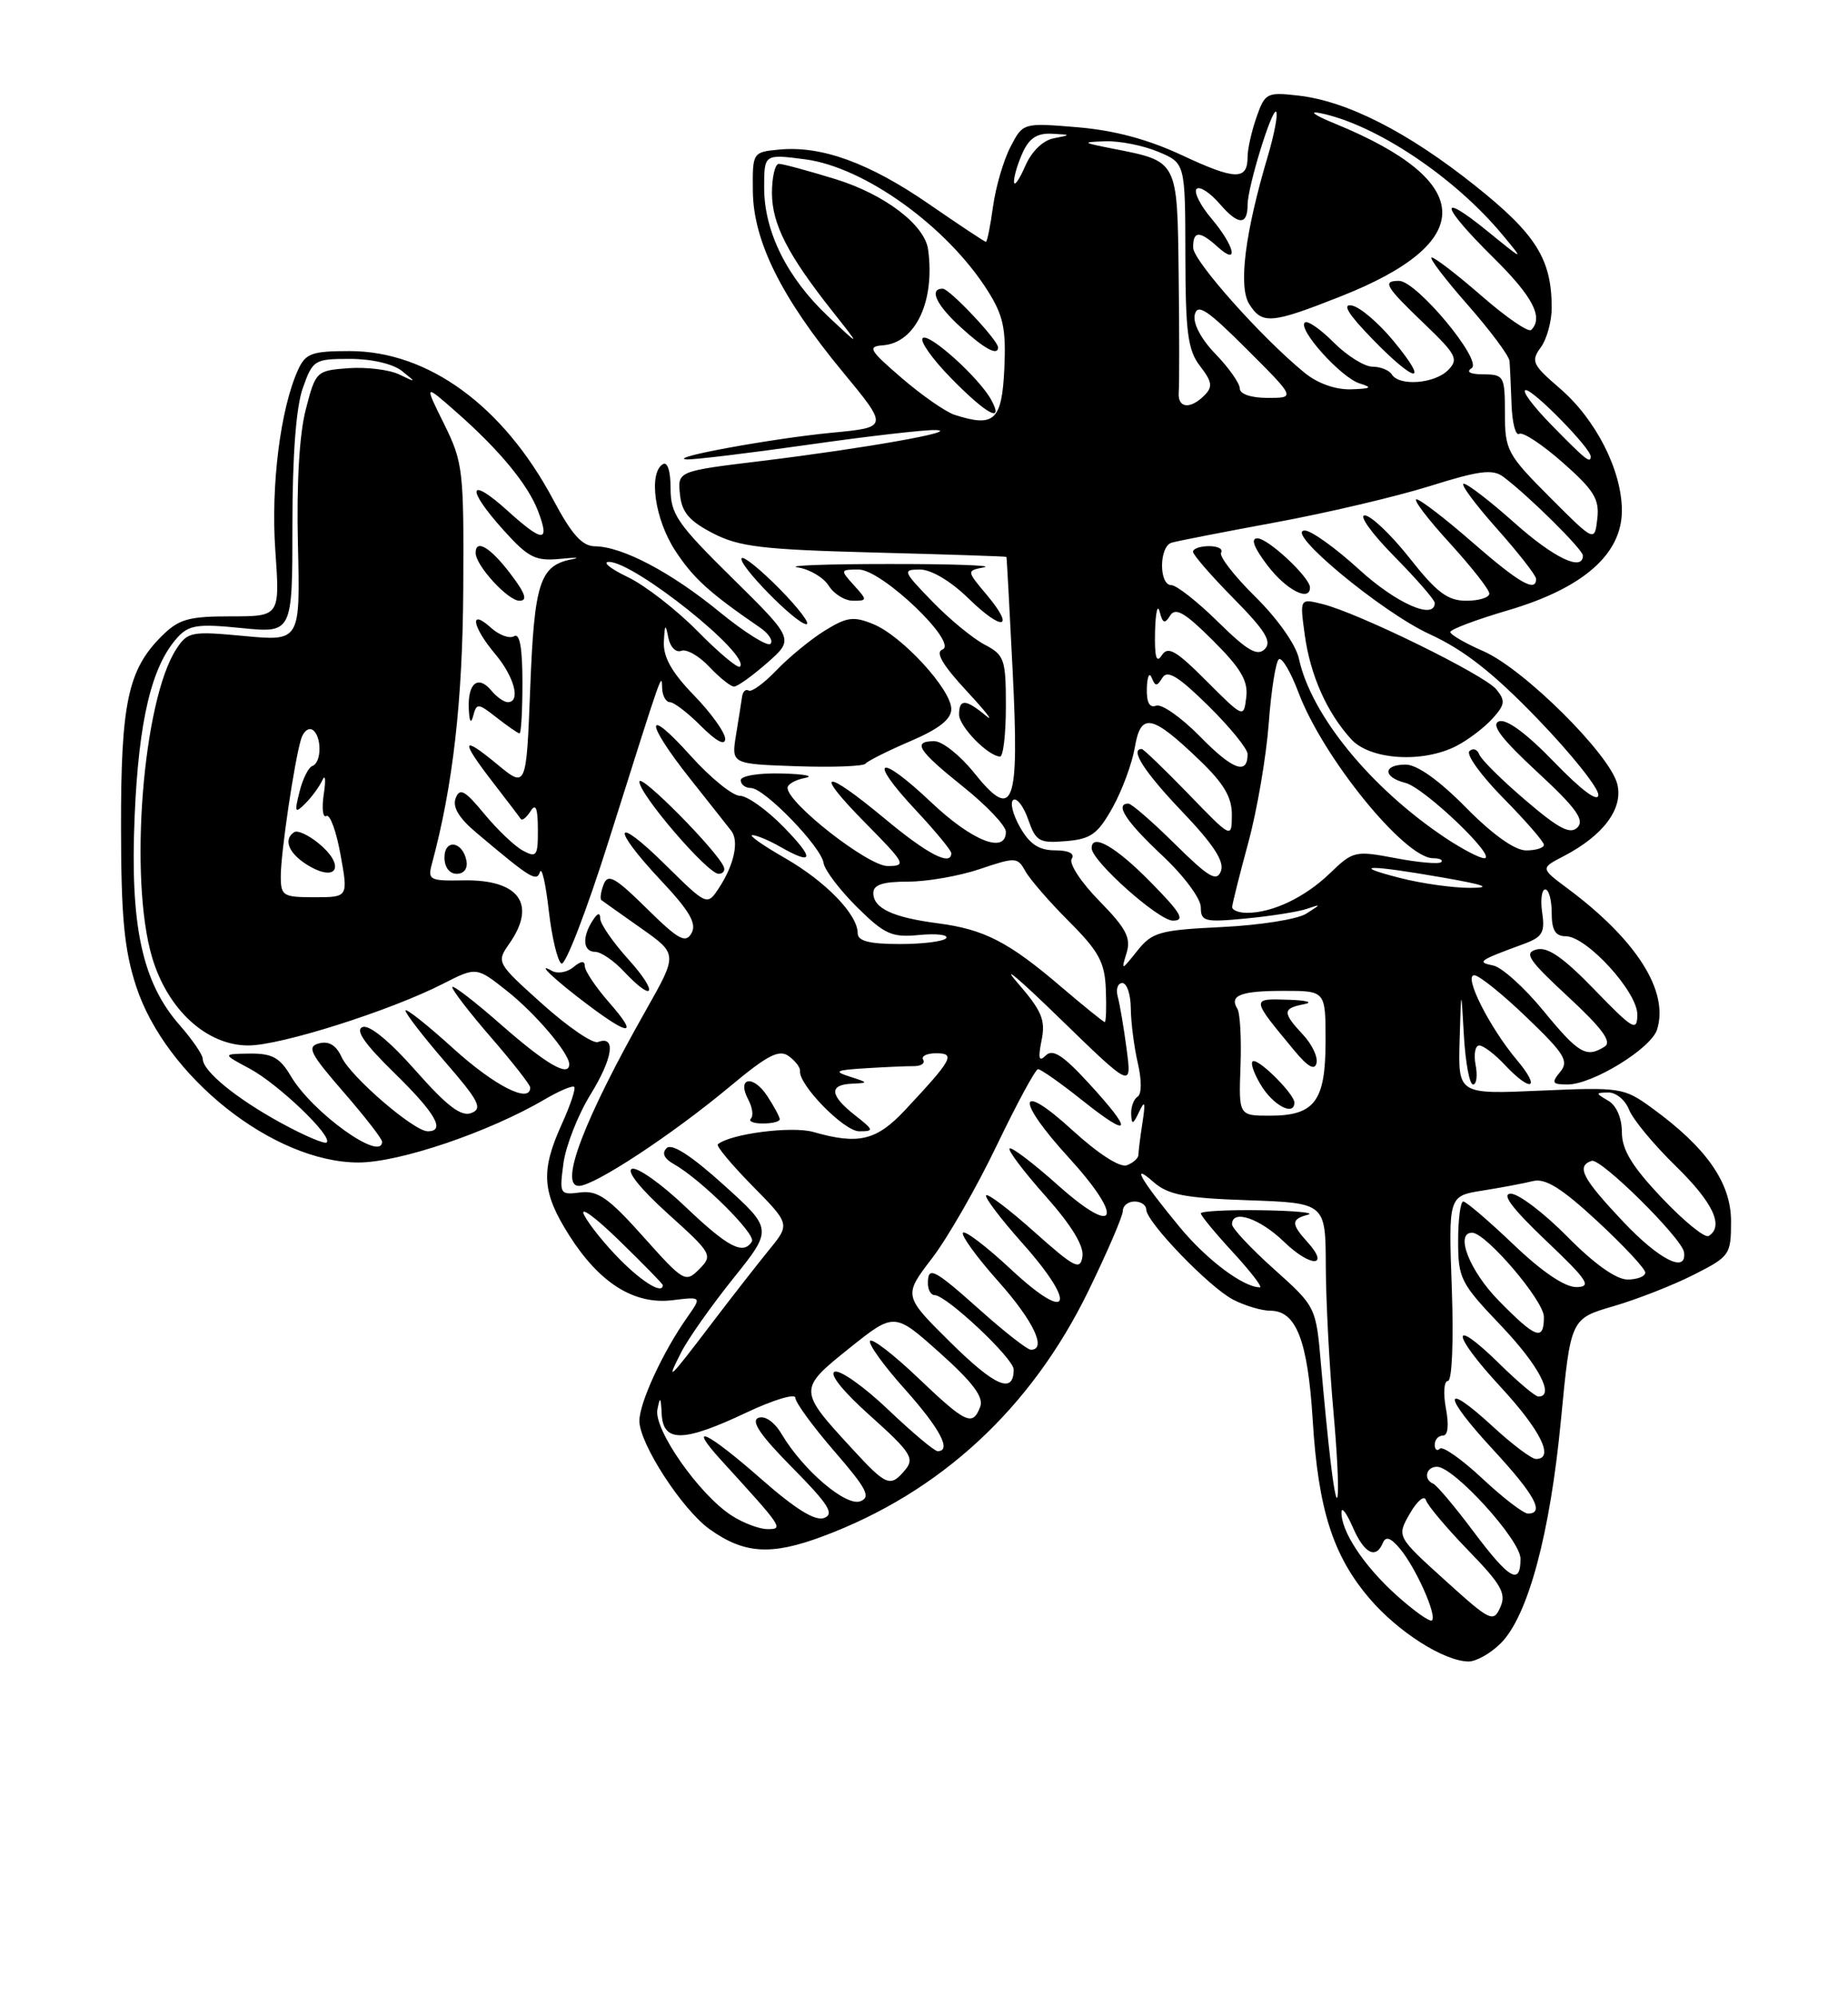 <?xml version="1.0" encoding="UTF-8" standalone="no"?>
<!DOCTYPE svg PUBLIC "-//W3C//DTD SVG 1.1//EN" "http://www.w3.org/Graphics/SVG/1.1/DTD/svg11.dtd" >
<svg xmlns="http://www.w3.org/2000/svg" xmlns:xlink="http://www.w3.org/1999/xlink" version="1.1" viewBox="0 0 237 256">
 <g >
 <path fill="currentColor"
d=" M 192.47 210.62 C 195.96 207.13 198.79 196.63 200.19 181.97 C 201.43 169.02 201.43 169.02 206.92 167.42 C 209.94 166.54 214.57 164.73 217.21 163.39 C 221.85 161.04 222.00 160.83 222.00 156.52 C 222.00 151.59 218.84 147.08 211.82 141.99 C 208.27 139.41 207.80 139.34 197.57 139.79 C 187.00 140.26 187.00 140.26 187.19 133.38 C 187.39 126.50 187.39 126.50 187.74 132.75 C 187.94 136.19 188.46 139.00 188.91 139.00 C 189.36 139.00 189.51 137.88 189.24 136.50 C 188.98 135.12 189.19 134.00 189.71 134.00 C 190.23 134.00 191.71 135.12 193.00 136.50 C 196.39 140.11 197.67 139.58 194.54 135.87 C 191.02 131.68 187.65 125.00 189.07 125.00 C 189.68 125.00 192.70 127.43 195.79 130.40 C 200.67 135.08 201.24 136.01 200.08 137.40 C 198.93 138.79 199.06 139.00 201.04 139.00 C 204.23 139.00 211.74 134.40 212.51 131.97 C 214.07 127.06 209.89 120.47 201.03 113.87 C 197.55 111.28 197.55 111.28 200.53 109.74 C 205.65 107.07 208.20 103.64 207.41 100.49 C 206.45 96.67 195.42 85.73 190.25 83.47 C 187.91 82.45 186.00 81.34 186.00 81.01 C 186.00 80.67 189.33 79.42 193.41 78.22 C 203.02 75.39 208.00 71.04 208.00 65.45 C 208.00 60.30 204.65 53.71 200.00 49.74 C 196.53 46.76 196.31 46.29 197.59 44.54 C 198.37 43.48 199.00 41.20 199.00 39.46 C 199.00 33.21 196.99 30.01 189.12 23.75 C 180.54 16.92 172.74 12.95 166.49 12.25 C 162.47 11.79 162.22 11.92 161.14 15.03 C 160.51 16.83 160.00 19.10 160.00 20.09 C 160.00 23.13 158.45 23.10 151.70 19.95 C 147.27 17.87 142.95 16.71 138.19 16.31 C 131.19 15.73 131.19 15.73 129.58 18.85 C 128.69 20.56 127.69 24.00 127.35 26.48 C 127.01 28.97 126.60 31.00 126.44 31.00 C 126.29 31.00 122.98 28.81 119.10 26.13 C 111.46 20.87 105.36 18.66 99.94 19.17 C 96.52 19.50 96.50 19.52 96.55 24.50 C 96.61 30.90 100.21 38.15 108.05 47.63 C 113.95 54.77 113.95 54.77 106.72 55.46 C 99.03 56.20 85.47 58.68 88.03 58.88 C 88.87 58.95 95.84 58.11 103.53 57.02 C 111.21 55.92 118.62 55.07 120.00 55.12 C 123.42 55.25 110.83 57.48 97.70 59.08 C 86.90 60.39 86.90 60.39 87.20 63.35 C 87.43 65.66 88.38 66.77 91.43 68.35 C 94.79 70.09 97.77 70.44 112.18 70.82 C 121.43 71.06 129.03 71.31 129.07 71.38 C 129.12 71.45 129.47 78.03 129.87 86.00 C 130.74 103.43 129.99 105.36 124.89 99.01 C 123.12 96.81 120.84 95.00 119.83 95.00 C 116.95 95.00 117.70 96.18 123.55 100.86 C 126.55 103.26 129.00 105.85 129.00 106.61 C 129.00 109.51 124.68 107.81 119.43 102.84 C 112.65 96.43 111.17 97.12 117.40 103.79 C 119.93 106.49 122.00 109.00 122.00 109.35 C 122.00 111.07 118.96 109.50 113.52 104.97 C 105.57 98.37 104.23 98.65 111.00 105.50 C 116.14 110.71 116.29 111.00 113.82 111.00 C 111.32 111.00 101.00 102.94 101.00 100.98 C 101.00 100.52 102.01 99.94 103.25 99.71 C 104.49 99.47 103.14 99.21 100.25 99.14 C 97.33 99.06 95.00 99.44 95.00 100.00 C 95.00 100.55 95.58 101.00 96.30 101.00 C 98.02 101.00 105.31 108.52 105.62 110.61 C 105.75 111.51 107.67 114.04 109.88 116.24 C 113.45 119.77 114.36 120.18 117.87 119.84 C 120.05 119.63 121.62 119.81 121.36 120.23 C 121.10 120.65 118.43 121.00 115.44 121.00 C 111.51 121.00 110.00 120.62 110.00 119.63 C 110.00 117.21 105.92 113.00 100.65 109.97 C 97.82 108.35 95.95 107.03 96.50 107.04 C 97.05 107.06 98.62 107.71 100.00 108.50 C 104.36 110.99 104.53 110.13 100.50 106.00 C 98.35 103.80 95.83 102.00 94.89 102.00 C 93.95 102.00 91.12 99.70 88.59 96.89 C 82.69 90.32 82.63 92.40 88.51 99.82 C 90.99 102.94 93.36 105.95 93.79 106.50 C 94.80 107.81 94.15 110.84 92.23 113.77 C 90.69 116.12 90.69 116.12 85.34 110.85 C 78.70 104.29 78.26 105.92 84.79 112.88 C 88.44 116.76 89.37 118.37 88.69 119.60 C 87.92 120.96 87.02 120.46 82.93 116.43 C 78.87 112.43 77.96 111.93 77.41 113.37 C 77.05 114.31 76.92 115.21 77.13 115.37 C 77.33 115.53 79.62 117.14 82.21 118.97 C 86.91 122.28 86.91 122.28 82.89 129.39 C 74.93 143.43 71.65 152.00 74.24 152.00 C 76.22 152.00 86.19 145.44 93.56 139.30 C 98.45 135.22 99.91 134.46 101.16 135.37 C 102.01 135.99 102.65 136.84 102.60 137.25 C 102.37 139.00 108.24 145.00 110.18 145.00 C 112.13 145.00 112.09 144.86 109.63 142.93 C 106.41 140.39 106.28 139.03 109.25 138.90 C 111.41 138.80 111.40 138.77 109.00 138.00 C 106.86 137.31 107.15 137.16 111.00 136.92 C 113.47 136.77 116.27 136.64 117.20 136.65 C 118.14 136.65 118.67 136.28 118.39 135.82 C 118.11 135.37 118.86 135.00 120.06 135.00 C 122.58 135.00 122.16 135.77 116.10 142.25 C 112.41 146.20 110.11 146.75 104.31 145.09 C 101.55 144.30 93.65 145.32 92.06 146.67 C 91.82 146.88 93.81 149.26 96.48 151.98 C 101.33 156.90 101.33 156.90 98.63 160.20 C 97.15 162.02 93.88 166.20 91.37 169.50 C 85.73 176.92 85.34 177.29 87.35 173.35 C 88.23 171.61 91.24 167.35 94.03 163.87 C 99.10 157.55 99.10 157.55 92.80 151.86 C 88.67 148.13 86.16 146.51 85.50 147.15 C 84.84 147.79 85.16 148.50 86.44 149.22 C 89.89 151.16 96.99 158.20 96.43 159.12 C 95.33 160.90 93.37 159.88 87.92 154.69 C 84.86 151.77 81.77 149.58 81.06 149.81 C 80.28 150.07 82.10 152.35 85.63 155.54 C 91.32 160.66 91.44 160.89 89.68 162.67 C 87.91 164.44 87.69 164.32 82.49 158.50 C 78.06 153.54 76.66 152.56 74.42 152.84 C 71.79 153.17 71.73 153.06 72.26 149.11 C 72.56 146.87 74.12 142.89 75.74 140.27 C 78.62 135.59 79.03 132.67 76.69 133.56 C 76.03 133.81 72.83 131.62 69.56 128.69 C 63.69 123.42 63.64 123.35 65.31 120.96 C 68.88 115.87 66.56 112.70 59.39 112.84 C 55.10 112.92 54.83 112.78 55.39 110.72 C 58.08 100.78 59.33 89.88 59.41 75.50 C 59.50 60.26 59.38 59.25 56.95 54.34 C 54.39 49.18 54.39 49.18 58.55 52.84 C 64.07 57.70 67.71 62.11 69.00 65.50 C 70.56 69.59 69.65 69.58 65.09 65.46 C 60.03 60.89 59.72 62.57 64.61 67.99 C 67.77 71.49 68.68 71.94 71.86 71.63 C 73.86 71.43 74.52 71.46 73.32 71.69 C 69.23 72.49 68.52 74.68 68.00 88.17 C 67.50 101.05 67.50 101.05 63.75 97.95 C 59.15 94.15 59.00 94.82 63.24 100.31 C 65.02 102.61 66.62 104.71 66.79 104.97 C 66.97 105.23 67.53 104.78 68.04 103.97 C 68.71 102.91 68.97 103.56 68.98 106.29 C 69.00 109.71 68.82 109.97 67.08 109.04 C 66.02 108.48 63.79 106.35 62.12 104.33 C 59.62 101.30 58.96 100.94 58.44 102.30 C 58.00 103.43 58.85 104.85 61.09 106.73 C 68.09 112.63 68.81 113.07 69.25 111.76 C 69.49 111.07 69.99 113.30 70.38 116.72 C 70.77 120.14 71.50 123.19 72.00 123.50 C 72.50 123.81 75.23 116.74 78.06 107.78 C 85.20 85.20 84.83 86.25 84.92 88.25 C 84.96 89.21 85.42 90.00 85.92 90.00 C 86.43 90.00 88.23 91.38 89.92 93.08 C 91.88 95.03 93.00 95.62 93.00 94.70 C 93.00 93.90 91.20 91.39 89.00 89.12 C 86.14 86.18 85.04 84.21 85.14 82.25 C 85.25 79.98 85.35 79.88 85.70 81.69 C 85.94 82.92 86.67 83.68 87.36 83.42 C 88.04 83.15 89.67 84.08 90.97 85.47 C 92.28 86.86 93.70 88.00 94.14 88.00 C 94.57 88.00 96.49 86.63 98.39 84.96 C 101.85 81.92 101.85 81.92 93.93 74.11 C 86.85 67.14 86.00 65.90 86.00 62.59 C 86.00 60.37 85.60 59.13 85.00 59.50 C 83.14 60.65 83.98 66.57 86.58 70.55 C 88.89 74.10 90.96 75.98 97.50 80.46 C 98.60 81.22 99.19 82.15 98.81 82.52 C 98.43 82.90 95.51 81.07 92.31 78.46 C 86.06 73.34 79.82 70.06 76.31 70.02 C 74.66 70.01 73.33 68.52 70.95 64.05 C 64.54 52.02 54.91 45.00 44.84 45.00 C 39.99 45.00 39.19 45.29 38.23 47.39 C 35.96 52.37 34.72 62.23 35.31 70.57 C 35.90 79.00 35.90 79.00 29.59 79.00 C 24.13 79.00 22.92 79.35 20.68 81.59 C 16.41 85.86 15.50 90.18 15.52 106.00 C 15.53 117.51 15.93 121.71 17.44 126.36 C 21.22 138.00 35.09 149.00 45.97 149.00 C 51.22 149.00 62.70 145.11 69.88 140.90 C 71.73 139.81 73.43 139.10 73.64 139.31 C 73.86 139.53 73.14 141.68 72.04 144.10 C 69.32 150.10 69.50 152.81 72.98 158.31 C 76.88 164.46 81.32 167.25 86.25 166.65 C 90.00 166.19 90.00 166.19 88.13 168.85 C 85.01 173.28 82.00 179.79 82.00 182.12 C 82.00 185.04 87.50 193.51 91.03 196.02 C 95.46 199.17 98.89 199.39 105.51 196.92 C 120.57 191.31 132.23 180.55 139.59 165.45 C 142.01 160.48 144.00 155.87 144.00 155.20 C 144.00 154.54 144.68 154.00 145.50 154.00 C 146.32 154.00 147.00 154.46 147.00 155.02 C 147.00 156.62 155.08 164.99 158.15 166.58 C 159.66 167.36 161.81 168.00 162.93 168.00 C 166.24 168.00 167.72 171.84 168.35 182.00 C 169.05 193.47 170.95 199.41 175.66 204.91 C 179.31 209.17 185.12 212.88 188.30 212.96 C 189.28 212.98 191.16 211.93 192.47 210.62 Z  M 100.00 143.46 C 100.00 143.17 99.28 141.82 98.39 140.47 C 96.57 137.70 94.45 138.10 95.96 140.93 C 96.49 141.92 96.65 143.02 96.30 143.37 C 95.95 143.72 96.64 144.00 97.83 144.00 C 99.03 144.00 100.00 143.76 100.00 143.46 Z  M 78.10 128.47 C 76.40 126.52 75.00 124.44 75.00 123.84 C 75.00 123.11 74.52 123.15 73.54 123.96 C 72.74 124.63 71.51 124.84 70.79 124.44 C 68.57 123.18 71.18 125.63 75.50 128.87 C 80.88 132.90 81.86 132.75 78.10 128.47 Z  M 80.62 123.00 C 78.63 120.80 76.99 118.43 76.98 117.75 C 76.97 116.92 76.64 117.00 76.00 118.00 C 74.62 120.13 74.77 122.00 76.33 122.00 C 77.05 122.00 78.71 123.12 80.00 124.50 C 83.92 128.68 84.49 127.29 80.62 123.00 Z  M 59.82 110.33 C 59.34 107.82 57.00 107.48 57.00 109.92 C 57.00 111.15 57.65 112.00 58.57 112.00 C 59.50 112.00 60.01 111.32 59.82 110.33 Z  M 92.83 111.13 C 92.06 109.12 82.00 98.96 82.00 100.19 C 82.00 101.83 90.75 112.00 92.16 112.00 C 92.71 112.00 93.02 111.61 92.83 111.13 Z  M 116.75 95.00 C 120.42 93.43 122.00 92.19 122.00 90.88 C 122.00 88.38 115.72 81.54 112.03 80.01 C 109.48 78.96 108.63 79.07 105.79 80.82 C 103.98 81.94 101.19 84.23 99.60 85.89 C 98.00 87.56 96.39 88.74 96.01 88.51 C 95.64 88.28 95.26 88.63 95.17 89.29 C 95.07 89.96 94.73 92.17 94.39 94.21 C 93.79 97.92 93.79 97.92 102.15 98.21 C 106.74 98.37 110.72 98.22 111.00 97.88 C 111.28 97.53 113.86 96.24 116.75 95.00 Z  M 129.00 90.53 C 129.00 84.48 128.82 83.96 126.25 82.61 C 124.74 81.81 121.72 79.33 119.55 77.08 C 115.78 73.19 115.71 73.00 118.00 73.00 C 119.43 73.00 121.95 74.50 124.19 76.69 C 128.60 80.99 130.26 80.65 126.51 76.20 C 123.95 73.15 123.95 73.15 126.22 72.71 C 127.48 72.47 121.97 72.28 114.00 72.29 C 106.03 72.29 100.75 72.49 102.29 72.72 C 103.82 72.95 105.61 74.01 106.28 75.07 C 106.94 76.13 108.34 77.00 109.40 77.00 C 111.25 77.00 111.25 76.93 109.50 75.00 C 107.74 73.05 107.75 73.00 110.13 73.00 C 113.11 73.00 123.00 82.47 120.85 83.26 C 119.92 83.60 120.91 85.27 124.00 88.60 C 126.47 91.26 127.56 92.67 126.42 91.72 C 123.84 89.58 123.00 89.55 123.00 91.59 C 123.00 93.11 126.69 96.90 128.25 96.97 C 128.66 96.99 129.00 94.09 129.00 90.53 Z  M 67.00 87.44 C 67.00 83.06 66.65 81.10 65.94 81.54 C 65.35 81.90 64.00 81.41 62.94 80.44 C 60.15 77.92 60.55 80.31 63.50 83.82 C 65.97 86.75 66.82 90.00 65.12 90.00 C 64.64 90.00 63.69 89.33 63.01 88.51 C 61.32 86.48 59.98 87.55 60.12 90.81 C 60.19 92.53 60.40 92.86 60.69 91.74 C 61.12 90.09 61.32 90.11 63.71 91.99 C 65.12 93.09 66.43 94.00 66.63 94.00 C 66.84 94.00 67.00 91.05 67.00 87.44 Z  M 100.02 75.52 C 97.60 73.06 95.40 71.27 95.13 71.54 C 94.47 72.20 102.11 80.00 103.41 80.00 C 103.96 80.00 102.44 77.98 100.02 75.52 Z  M 65.43 73.50 C 62.87 70.14 61.00 69.03 61.00 70.87 C 61.00 72.48 65.14 77.00 66.62 77.00 C 67.70 77.00 67.38 76.05 65.43 73.50 Z  M 179.02 204.40 C 174.87 200.65 171.97 196.24 172.04 193.80 C 172.06 193.08 172.71 193.96 173.49 195.75 C 174.96 199.13 176.46 199.90 177.35 197.75 C 177.72 196.87 178.36 197.09 179.54 198.50 C 181.57 200.93 184.30 207.03 183.65 207.69 C 183.39 207.94 181.31 206.47 179.02 204.40 Z  M 185.30 202.53 C 179.12 196.94 179.12 196.94 180.81 194.00 C 181.74 192.37 182.67 191.60 182.87 192.27 C 183.07 192.95 185.51 195.84 188.29 198.71 C 192.55 203.09 193.20 204.24 192.41 206.01 C 191.52 208.00 191.13 207.81 185.30 202.53 Z  M 188.93 196.25 C 186.56 193.09 184.25 190.35 183.81 190.17 C 182.51 189.63 182.88 188.00 184.29 188.00 C 186.46 188.00 195.00 197.39 195.00 199.78 C 195.00 203.27 193.57 202.44 188.93 196.25 Z  M 93.81 194.24 C 89.66 191.56 83.81 183.20 84.31 180.66 C 84.65 178.91 84.75 179.02 84.86 181.25 C 85.05 184.92 87.66 184.87 95.75 181.04 C 99.19 179.42 102.00 178.57 102.00 179.16 C 102.00 179.75 104.25 182.83 107.00 186.01 C 111.15 190.79 111.72 191.89 110.34 192.42 C 108.50 193.13 103.01 188.45 100.26 183.84 C 99.32 182.25 98.11 181.41 97.26 181.73 C 96.25 182.12 97.52 183.98 101.60 188.10 C 106.25 192.80 107.04 194.05 105.70 194.56 C 104.56 195.00 102.03 193.44 97.66 189.60 C 90.62 183.42 87.96 182.19 92.57 187.25 C 100.41 195.84 100.52 196.00 98.42 195.99 C 97.37 195.99 95.29 195.20 93.81 194.24 Z  M 190.11 189.51 C 187.47 187.04 185.02 185.32 184.66 185.68 C 184.30 186.04 184.00 185.81 184.00 185.17 C 184.00 184.53 184.47 184.00 185.05 184.00 C 185.70 184.00 185.84 182.69 185.43 180.50 C 185.07 178.57 185.19 177.00 185.69 177.00 C 186.22 177.00 186.43 171.96 186.19 165.15 C 185.76 153.29 185.76 153.29 190.13 152.60 C 192.53 152.22 195.45 151.67 196.61 151.38 C 198.19 150.99 200.28 152.29 204.86 156.53 C 208.24 159.66 211.00 162.62 211.00 163.11 C 211.00 163.60 209.97 164.00 208.72 164.00 C 207.27 164.00 204.43 161.98 201.00 158.50 C 198.01 155.47 194.75 153.00 193.76 153.00 C 192.51 153.00 193.90 154.85 198.22 158.97 C 203.64 164.11 204.18 164.94 202.18 164.97 C 200.69 164.99 197.76 163.01 194.09 159.50 C 190.91 156.47 188.02 154.00 187.66 154.00 C 187.30 154.00 187.00 156.28 187.00 159.07 C 187.00 163.86 187.31 164.48 192.50 169.91 C 197.33 174.98 199.45 179.00 197.29 179.00 C 196.90 179.00 194.66 177.12 192.31 174.81 C 185.94 168.56 186.05 170.86 192.45 177.77 C 197.61 183.35 199.40 187.00 196.98 187.00 C 196.42 187.00 193.93 185.13 191.46 182.85 C 184.95 176.86 184.95 178.75 191.45 185.77 C 196.81 191.56 198.15 194.00 195.96 194.00 C 195.38 194.00 192.75 191.98 190.11 189.51 Z  M 170.64 187.31 C 170.32 184.67 169.78 179.12 169.42 175.00 C 168.78 167.50 168.78 167.50 163.39 162.67 C 160.42 160.01 158.00 157.43 158.00 156.92 C 158.00 154.95 161.56 156.15 164.69 159.18 C 168.07 162.46 170.63 162.45 167.66 159.18 C 165.56 156.86 165.57 156.26 167.75 155.69 C 168.71 155.44 166.01 155.18 161.75 155.12 C 157.49 155.05 154.00 155.24 154.00 155.52 C 154.00 155.81 155.86 158.06 158.13 160.52 C 160.40 162.99 161.95 165.00 161.58 165.00 C 159.46 165.00 154.75 161.47 151.30 157.29 C 146.33 151.28 144.92 148.85 147.93 151.50 C 149.81 153.15 151.94 153.56 160.10 153.84 C 170.00 154.19 170.00 154.19 170.03 162.34 C 170.05 166.83 170.49 175.20 171.01 180.94 C 171.96 191.50 171.69 196.20 170.64 187.31 Z  M 109.24 185.64 C 102.36 178.18 102.36 178.06 108.93 172.80 C 114.70 168.19 114.70 168.19 120.53 173.40 C 124.76 177.18 126.18 179.08 125.71 180.31 C 124.73 182.86 123.90 182.47 117.71 176.58 C 114.58 173.59 111.82 171.48 111.58 171.87 C 111.34 172.26 113.34 175.04 116.03 178.04 C 120.55 183.09 122.09 186.00 120.25 186.00 C 119.83 186.00 116.99 183.61 113.92 180.69 C 110.86 177.77 107.77 175.58 107.06 175.81 C 106.28 176.07 108.10 178.34 111.62 181.48 C 116.77 186.09 117.31 186.92 116.12 188.36 C 114.18 190.69 113.72 190.51 109.24 185.64 Z  M 121.93 172.09 C 115.85 166.08 115.85 166.08 119.52 161.29 C 121.54 158.66 125.28 152.13 127.84 146.79 C 130.41 141.45 132.78 137.06 133.12 137.04 C 133.46 137.02 136.05 138.84 138.87 141.09 C 145.11 146.05 145.41 145.12 139.60 138.81 C 136.33 135.25 135.00 134.40 134.12 135.28 C 133.24 136.16 133.11 135.69 133.58 133.33 C 134.11 130.72 133.61 129.55 130.41 125.87 C 128.33 123.46 130.79 125.55 135.88 130.50 C 145.15 139.50 145.15 139.50 144.49 134.50 C 144.13 131.75 143.61 128.71 143.35 127.75 C 143.08 126.79 143.35 126.00 143.93 126.00 C 144.52 126.00 145.01 127.46 145.02 129.25 C 145.04 131.04 145.44 134.19 145.92 136.26 C 146.43 138.44 146.42 140.24 145.90 140.56 C 145.40 140.87 145.03 141.88 145.07 142.81 C 145.13 144.21 145.31 144.15 146.09 142.50 C 146.83 140.95 146.92 141.25 146.52 143.88 C 146.23 145.73 146.00 147.60 146.00 148.02 C 146.00 148.44 145.34 149.04 144.53 149.35 C 143.64 149.69 140.89 147.92 137.53 144.86 C 130.48 138.41 130.17 140.84 137.08 148.39 C 144.23 156.22 143.28 158.69 135.70 151.93 C 132.52 149.09 129.71 146.96 129.47 147.20 C 129.23 147.44 131.31 150.19 134.09 153.31 C 137.40 157.03 139.03 159.69 138.82 161.05 C 138.54 162.87 137.82 162.50 132.70 157.94 C 129.52 155.09 126.71 152.96 126.47 153.20 C 126.23 153.44 128.31 156.19 131.09 159.31 C 138.23 167.32 137.24 169.76 129.70 162.74 C 126.52 159.77 123.72 157.64 123.49 158.01 C 123.26 158.38 125.31 161.19 128.04 164.25 C 132.54 169.30 134.30 173.00 132.20 173.00 C 131.76 173.00 128.87 170.75 125.79 168.00 C 119.72 162.59 119.00 162.22 119.00 164.50 C 119.00 165.32 119.39 166.00 119.86 166.00 C 121.36 166.00 130.00 174.11 130.00 175.53 C 130.00 178.73 127.63 177.72 121.93 172.09 Z  M 192.21 166.71 C 188.47 162.91 186.55 158.00 188.79 158.00 C 190.56 158.00 198.00 166.71 198.00 168.79 C 198.00 171.94 196.98 171.57 192.21 166.71 Z  M 79.57 161.50 C 77.65 159.58 75.56 156.99 74.92 155.75 C 74.29 154.51 76.29 155.96 79.38 158.97 C 82.47 161.97 85.00 164.56 85.00 164.72 C 85.00 165.91 82.49 164.43 79.57 161.50 Z  M 208.18 156.60 C 202.92 151.03 202.10 149.47 204.13 148.79 C 205.29 148.40 215.72 158.72 215.97 160.50 C 216.35 163.27 212.81 161.49 208.18 156.60 Z  M 213.13 153.54 C 209.29 149.49 208.00 147.36 208.00 145.11 C 208.00 143.30 207.30 141.69 206.25 141.08 C 204.59 140.11 204.59 140.06 206.27 140.03 C 207.25 140.01 208.45 141.01 208.93 142.25 C 209.42 143.49 212.11 146.73 214.91 149.46 C 219.70 154.13 221.13 157.18 219.13 158.42 C 218.65 158.72 215.95 156.52 213.13 153.54 Z  M 36.00 143.91 C 30.25 140.76 26.00 137.28 26.00 135.71 C 26.00 135.19 24.66 133.24 23.03 131.38 C 18.22 125.90 16.66 118.63 17.27 104.56 C 17.80 92.26 19.45 85.37 22.75 81.72 C 24.22 80.10 25.35 79.93 30.98 80.50 C 37.50 81.15 37.50 81.15 37.50 67.33 C 37.50 58.38 37.97 52.18 38.83 49.75 C 40.11 46.13 40.32 46.00 44.89 46.00 C 47.67 46.00 50.42 46.64 51.56 47.56 C 53.42 49.04 53.40 49.06 51.21 48.00 C 49.95 47.39 47.03 47.03 44.71 47.19 C 40.56 47.50 40.48 47.58 39.21 52.50 C 38.39 55.65 38.02 62.06 38.21 69.84 C 38.50 82.19 38.50 82.19 31.32 81.52 C 24.55 80.88 24.06 80.97 22.62 83.18 C 18.31 89.75 16.51 112.63 19.51 122.72 C 21.50 129.42 26.51 134.00 31.85 134.00 C 35.99 134.00 50.02 129.56 56.80 126.10 C 61.10 123.91 61.10 123.91 65.03 127.02 C 68.67 129.90 73.00 135.00 73.00 136.40 C 73.00 138.12 70.07 136.42 64.36 131.42 C 60.86 128.34 58.00 126.15 58.00 126.53 C 58.00 126.91 60.25 129.83 63.00 133.00 C 65.75 136.17 68.00 139.05 68.00 139.39 C 68.00 141.50 63.47 139.21 58.17 134.42 C 54.78 131.34 52.00 129.15 52.00 129.53 C 52.00 129.91 54.29 132.87 57.09 136.11 C 61.43 141.11 61.93 142.09 60.44 142.66 C 59.14 143.16 57.33 141.78 53.30 137.22 C 49.98 133.46 47.36 131.31 46.50 131.64 C 45.52 132.02 46.74 133.78 50.55 137.50 C 55.86 142.69 57.19 145.00 54.85 145.00 C 53.08 145.00 44.96 138.00 43.81 135.49 C 43.12 133.98 42.18 133.40 40.92 133.73 C 39.32 134.15 39.75 135.02 44.03 139.94 C 46.76 143.08 49.00 145.96 49.00 146.33 C 49.00 149.02 40.06 142.61 37.30 137.93 C 35.89 135.55 34.90 135.01 32.03 135.04 C 28.50 135.09 28.50 135.09 32.00 136.96 C 35.67 138.92 42.70 145.64 41.90 146.43 C 41.65 146.68 39.00 145.55 36.00 143.91 Z  M 159.09 136.66 C 159.22 133.18 159.04 129.87 158.69 129.30 C 157.62 127.57 159.11 127.00 164.67 127.00 C 170.00 127.00 170.00 127.00 170.00 133.43 C 170.00 141.15 168.62 143.00 162.86 143.00 C 158.86 143.00 158.86 143.00 159.09 136.66 Z  M 166.00 141.31 C 166.00 140.29 161.78 136.00 160.77 136.00 C 160.28 136.00 160.68 137.35 161.66 139.00 C 163.23 141.66 166.00 143.14 166.00 141.31 Z  M 167.09 132.60 C 164.45 129.78 164.47 129.24 167.25 128.71 C 168.49 128.47 167.56 128.21 165.19 128.14 C 160.42 127.99 160.41 127.92 166.00 134.66 C 167.73 136.75 168.61 137.24 168.84 136.25 C 169.03 135.46 168.24 133.82 167.09 132.60 Z  M 197.96 129.58 C 195.51 126.59 192.60 123.97 191.50 123.75 C 189.34 123.32 189.64 123.11 195.36 121.01 C 197.81 120.12 198.16 119.53 197.78 116.98 C 197.54 115.34 197.72 114.00 198.17 114.00 C 198.63 114.00 199.00 115.35 199.00 117.00 C 199.00 119.22 199.47 120.00 200.80 120.00 C 203.48 120.00 210.00 127.13 209.98 130.04 C 209.96 132.27 209.45 131.97 204.48 126.84 C 200.50 122.73 198.48 121.32 197.06 121.70 C 195.40 122.13 196.02 123.05 201.11 127.76 C 205.48 131.81 206.75 133.54 205.80 134.14 C 203.45 135.64 202.46 135.06 197.96 129.58 Z  M 136.06 126.46 C 129.34 120.72 126.23 119.12 120.27 118.34 C 114.50 117.59 112.00 116.42 112.00 114.46 C 112.00 113.40 113.21 113.00 116.47 113.00 C 118.92 113.00 123.07 112.27 125.69 111.38 C 130.22 109.85 130.50 109.86 131.48 111.63 C 132.04 112.66 134.56 115.57 137.08 118.09 C 140.94 121.95 141.69 123.34 141.82 126.84 C 141.91 129.13 141.85 131.00 141.68 131.00 C 141.52 131.00 138.99 128.96 136.06 126.46 Z  M 144.48 122.14 C 145.07 120.22 144.43 118.99 140.99 115.48 C 138.66 113.12 137.07 110.69 137.44 110.09 C 137.87 109.40 137.09 109.00 135.31 108.99 C 133.24 108.99 132.05 108.20 130.81 106.02 C 129.88 104.38 129.50 102.81 129.96 102.52 C 130.43 102.24 131.29 103.38 131.87 105.06 C 132.84 107.84 133.29 108.10 136.69 107.81 C 139.90 107.55 140.78 106.91 142.68 103.52 C 143.90 101.33 145.18 97.87 145.53 95.83 C 146.30 91.28 147.68 91.54 153.75 97.35 C 156.95 100.41 158.00 102.17 157.98 104.46 C 157.96 107.50 157.96 107.50 152.40 101.75 C 149.33 98.59 146.64 96.00 146.42 96.00 C 144.86 96.00 146.79 98.98 151.62 104.04 C 155.63 108.24 157.05 110.42 156.58 111.65 C 156.04 113.07 155.03 112.47 150.68 108.18 C 147.80 105.33 145.11 103.00 144.72 103.00 C 142.91 103.00 144.40 105.29 149.00 109.60 C 151.78 112.19 154.00 115.16 154.00 116.28 C 154.00 118.11 154.48 118.23 159.75 117.73 C 162.91 117.43 166.40 116.88 167.50 116.52 C 169.50 115.85 169.50 115.85 167.50 117.12 C 166.40 117.82 161.55 118.59 156.73 118.82 C 148.70 119.21 147.77 119.47 145.85 121.87 C 143.81 124.43 143.77 124.44 144.48 122.14 Z  M 147.50 113.00 C 143.08 108.51 140.00 106.75 140.00 108.71 C 140.00 110.35 148.58 118.00 150.42 118.00 C 152.04 118.00 151.47 117.03 147.50 113.00 Z  M 158.02 116.25 C 158.04 115.84 158.97 112.12 160.09 108.00 C 161.21 103.88 162.39 97.00 162.71 92.72 C 163.03 88.44 163.62 84.74 164.02 84.49 C 164.42 84.24 165.55 86.17 166.53 88.77 C 169.66 97.10 180.15 110.00 183.78 110.00 C 184.64 110.00 185.11 110.23 184.83 110.50 C 184.55 110.78 181.91 110.55 178.97 109.99 C 173.79 109.01 173.52 109.07 170.56 111.93 C 167.35 115.02 163.20 117.00 159.93 117.00 C 158.87 117.00 158.01 116.66 158.02 116.25 Z  M 36.01 112.25 C 36.02 109.25 37.75 97.57 38.61 94.74 C 38.90 93.76 39.56 93.23 40.07 93.54 C 41.27 94.29 41.28 97.73 40.07 98.17 C 39.56 98.35 38.81 99.85 38.41 101.49 C 37.74 104.15 37.83 104.32 39.17 102.97 C 40.00 102.14 40.98 100.80 41.35 99.98 C 41.72 99.17 41.80 99.98 41.52 101.80 C 41.25 103.61 41.40 104.87 41.86 104.59 C 42.31 104.31 43.13 106.54 43.67 109.54 C 44.66 115.00 44.66 115.00 40.33 115.00 C 36.27 115.00 36.00 114.83 36.01 112.25 Z  M 40.83 108.07 C 39.56 107.03 38.17 106.39 37.75 106.65 C 36.21 107.61 37.09 109.55 39.75 111.06 C 43.38 113.11 44.21 110.80 40.83 108.07 Z  M 179.50 112.52 C 172.96 110.84 175.58 110.82 185.00 112.47 C 190.49 113.43 191.43 113.79 188.50 113.80 C 186.30 113.80 182.25 113.23 179.50 112.52 Z  M 185.39 107.41 C 175.79 101.01 168.14 91.65 166.58 84.42 C 166.20 82.64 163.84 79.30 161.00 76.50 C 158.30 73.84 156.32 71.29 156.60 70.83 C 156.89 70.37 156.19 70.00 155.06 70.00 C 153.93 70.00 153.00 70.32 153.00 70.72 C 153.00 71.11 155.34 73.81 158.21 76.71 C 162.29 80.85 163.15 82.25 162.20 83.20 C 161.25 84.15 159.96 83.40 156.21 79.71 C 153.58 77.12 150.88 75.00 150.22 75.00 C 148.61 75.00 148.64 70.05 150.25 69.56 C 150.94 69.35 156.90 68.19 163.50 66.97 C 170.10 65.76 179.02 63.66 183.32 62.32 C 189.75 60.30 191.44 60.09 192.82 61.13 C 196.07 63.57 203.00 70.43 203.00 71.21 C 203.00 73.30 199.28 71.52 194.21 67.00 C 191.13 64.25 188.20 62.00 187.72 62.00 C 187.24 62.00 189.13 64.56 191.92 67.70 C 194.71 70.83 197.00 73.76 197.00 74.20 C 197.00 75.98 194.82 74.73 188.82 69.50 C 185.35 66.47 182.13 64.00 181.66 64.00 C 181.19 64.00 183.09 66.51 185.90 69.58 C 188.70 72.65 191.00 75.57 191.00 76.08 C 191.00 76.59 189.67 77.00 188.05 77.00 C 185.66 77.00 184.26 75.95 180.80 71.56 C 178.43 68.56 175.84 66.09 175.03 66.06 C 174.23 66.03 175.92 68.38 178.78 71.28 C 181.65 74.19 184.00 76.89 184.00 77.28 C 184.00 79.52 179.06 77.34 174.31 73.00 C 171.30 70.25 168.16 68.00 167.34 68.00 C 164.59 68.00 177.19 78.46 183.34 81.28 C 187.77 83.31 191.50 86.24 197.20 92.15 C 201.49 96.59 204.99 100.97 204.98 101.87 C 204.97 102.89 202.88 101.35 199.34 97.70 C 195.77 94.00 193.19 92.10 192.24 92.46 C 191.17 92.87 192.53 94.67 197.13 98.93 C 202.09 103.51 203.24 105.09 202.32 106.04 C 201.39 107.00 199.93 106.24 195.63 102.56 C 192.60 99.98 189.93 97.33 189.70 96.68 C 189.46 96.03 188.90 95.85 188.45 96.27 C 187.99 96.70 189.95 99.41 192.81 102.31 C 195.66 105.20 198.00 107.89 198.00 108.28 C 198.00 108.68 196.97 109.00 195.72 109.00 C 194.27 109.00 191.43 106.98 188.00 103.50 C 184.57 100.02 181.73 98.00 180.28 98.00 C 177.34 98.00 177.32 99.61 180.25 100.35 C 182.67 100.96 192.13 110.00 190.35 110.00 C 189.76 110.00 187.53 108.83 185.39 107.41 Z  M 186.80 95.60 C 188.29 94.83 190.35 93.27 191.39 92.12 C 193.02 90.32 193.09 89.81 191.89 88.35 C 190.35 86.48 174.18 78.55 169.59 77.42 C 166.69 76.70 166.69 76.70 167.33 81.37 C 168.04 86.55 170.17 91.34 173.29 94.75 C 175.72 97.41 182.48 97.84 186.80 95.60 Z  M 168.00 75.30 C 168.00 74.02 162.64 69.00 161.26 69.00 C 160.36 69.00 160.80 70.18 162.57 72.50 C 164.94 75.61 168.00 77.19 168.00 75.30 Z  M 153.94 94.44 C 151.52 91.97 148.97 90.18 148.27 90.45 C 147.42 90.77 147.03 90.03 147.08 88.22 C 147.12 86.72 147.40 86.11 147.70 86.86 C 148.16 88.01 148.37 88.01 149.08 86.86 C 149.72 85.83 151.13 86.69 154.96 90.46 C 157.73 93.19 160.00 95.98 160.00 96.65 C 160.00 99.38 158.11 98.69 153.94 94.44 Z  M 154.72 87.28 C 150.80 83.35 149.78 82.77 148.99 84.00 C 148.30 85.07 148.06 84.22 148.13 81.00 C 148.19 78.53 148.45 77.35 148.72 78.40 C 149.11 79.91 149.38 80.01 150.07 78.90 C 150.75 77.81 151.97 78.52 155.55 82.09 C 159.14 85.67 160.09 87.28 159.83 89.37 C 159.50 92.05 159.50 92.05 154.72 87.28 Z  M 89.46 80.90 C 86.73 78.13 82.70 75.01 80.50 73.96 C 78.30 72.91 77.21 72.03 78.08 72.02 C 81.33 71.98 96.35 83.98 94.89 85.45 C 94.63 85.71 92.18 83.66 89.46 80.90 Z  M 198.75 63.72 C 193.29 58.25 193.00 57.70 193.00 52.98 C 193.00 48.22 192.88 48.00 190.25 47.98 C 188.55 47.98 187.97 47.67 188.73 47.19 C 190.20 46.25 181.67 36.00 179.42 36.00 C 177.24 36.00 177.64 36.69 182.62 41.46 C 186.80 45.47 187.10 46.04 185.70 47.45 C 183.96 49.19 179.45 49.53 178.50 48.00 C 178.16 47.45 177.04 47.00 176.02 47.00 C 174.99 47.00 172.75 45.60 171.03 43.88 C 169.32 42.16 167.65 41.02 167.33 41.34 C 166.43 42.24 172.01 48.42 174.38 49.15 C 176.07 49.67 175.84 49.82 173.26 49.90 C 171.26 49.96 168.96 49.14 167.27 47.75 C 161.75 43.23 153.04 33.45 153.02 31.75 C 152.99 29.56 153.83 29.54 156.17 31.65 C 158.93 34.15 158.37 31.59 155.38 28.03 C 153.93 26.32 153.07 24.60 153.46 24.21 C 153.85 23.82 155.21 24.71 156.48 26.19 C 158.80 28.88 160.00 28.90 160.00 26.24 C 160.00 23.99 163.13 13.80 163.66 14.33 C 163.92 14.59 163.44 17.14 162.60 19.99 C 159.67 29.83 158.80 36.71 160.20 38.96 C 161.86 41.61 163.03 41.51 171.89 38.01 C 189.56 31.05 189.31 23.26 171.19 15.84 C 168.54 14.76 167.75 14.17 169.36 14.51 C 176.47 15.97 186.58 22.72 192.71 30.12 C 195.50 33.48 195.50 33.48 190.75 29.62 C 184.31 24.39 184.74 26.33 191.50 33.00 C 196.57 38.00 197.98 40.69 196.37 42.29 C 196.03 42.64 193.18 40.69 190.05 37.96 C 186.91 35.23 184.02 33.00 183.61 33.00 C 183.21 33.00 185.27 35.71 188.18 39.02 C 191.09 42.33 193.53 45.59 193.59 46.27 C 193.65 46.95 193.76 49.44 193.85 51.81 C 193.93 54.18 194.37 55.89 194.83 55.61 C 195.29 55.32 197.80 56.98 200.43 59.30 C 204.43 62.83 205.14 63.98 204.85 66.49 C 204.50 69.48 204.50 69.48 198.75 63.72 Z  M 178.75 43.75 C 176.83 41.41 174.40 39.34 173.37 39.16 C 172.08 38.92 172.89 40.24 175.96 43.41 C 181.56 49.18 183.42 49.41 178.75 43.75 Z  M 199.00 54.50 C 196.57 52.02 195.07 50.00 195.68 50.00 C 196.71 50.00 204.00 57.45 204.00 58.50 C 204.00 59.46 203.38 58.97 199.00 54.50 Z  M 122.42 53.17 C 121.28 52.80 118.23 50.68 115.65 48.46 C 111.48 44.87 111.21 44.41 113.23 44.26 C 117.41 43.95 119.93 38.63 119.03 32.00 C 118.61 28.83 113.47 24.92 107.18 22.97 C 103.67 21.89 100.39 21.00 99.89 21.00 C 99.40 21.00 99.00 22.69 99.00 24.75 C 99.01 28.73 101.03 32.67 106.84 40.00 C 110.40 44.50 110.40 44.50 106.18 40.53 C 100.94 35.59 98.00 29.68 98.00 24.06 C 98.00 19.74 98.00 19.74 103.25 20.42 C 110.88 21.42 121.48 29.04 126.69 37.30 C 128.68 40.46 129.04 42.16 128.80 47.30 C 128.48 53.92 127.52 54.81 122.42 53.17 Z  M 127.12 51.25 C 125.57 48.41 119.09 42.58 118.33 43.34 C 117.94 43.73 119.60 46.06 122.02 48.52 C 126.54 53.13 128.80 54.34 127.12 51.25 Z  M 128.00 44.53 C 128.00 43.61 121.77 37.00 120.90 37.00 C 119.09 37.00 120.08 39.10 123.25 41.98 C 126.26 44.73 128.00 45.66 128.00 44.53 Z  M 151.17 50.25 C 151.25 49.29 151.25 42.55 151.16 35.29 C 150.98 20.44 151.12 20.71 142.70 19.05 C 138.74 18.27 138.68 18.21 141.78 18.11 C 143.59 18.05 146.62 18.65 148.53 19.45 C 152.00 20.90 152.00 20.90 152.02 32.70 C 152.04 42.67 152.33 44.88 153.91 46.93 C 155.46 48.94 155.55 49.59 154.46 50.68 C 152.61 52.53 151.00 52.32 151.17 50.25 Z  M 159.00 49.80 C 159.00 49.14 157.61 47.16 155.91 45.40 C 154.04 43.48 152.98 41.47 153.22 40.36 C 153.56 38.85 154.80 39.67 159.89 44.75 C 166.15 51.00 166.15 51.00 162.57 51.00 C 160.46 51.00 159.00 50.51 159.00 49.80 Z  M 130.04 23.30 C 130.02 22.64 130.52 20.95 131.16 19.55 C 132.00 17.70 133.03 17.04 134.91 17.14 C 137.38 17.27 137.39 17.29 135.17 17.72 C 133.74 17.99 132.30 19.39 131.46 21.33 C 130.70 23.07 130.06 23.96 130.04 23.30 Z "/>
</g>
</svg>
